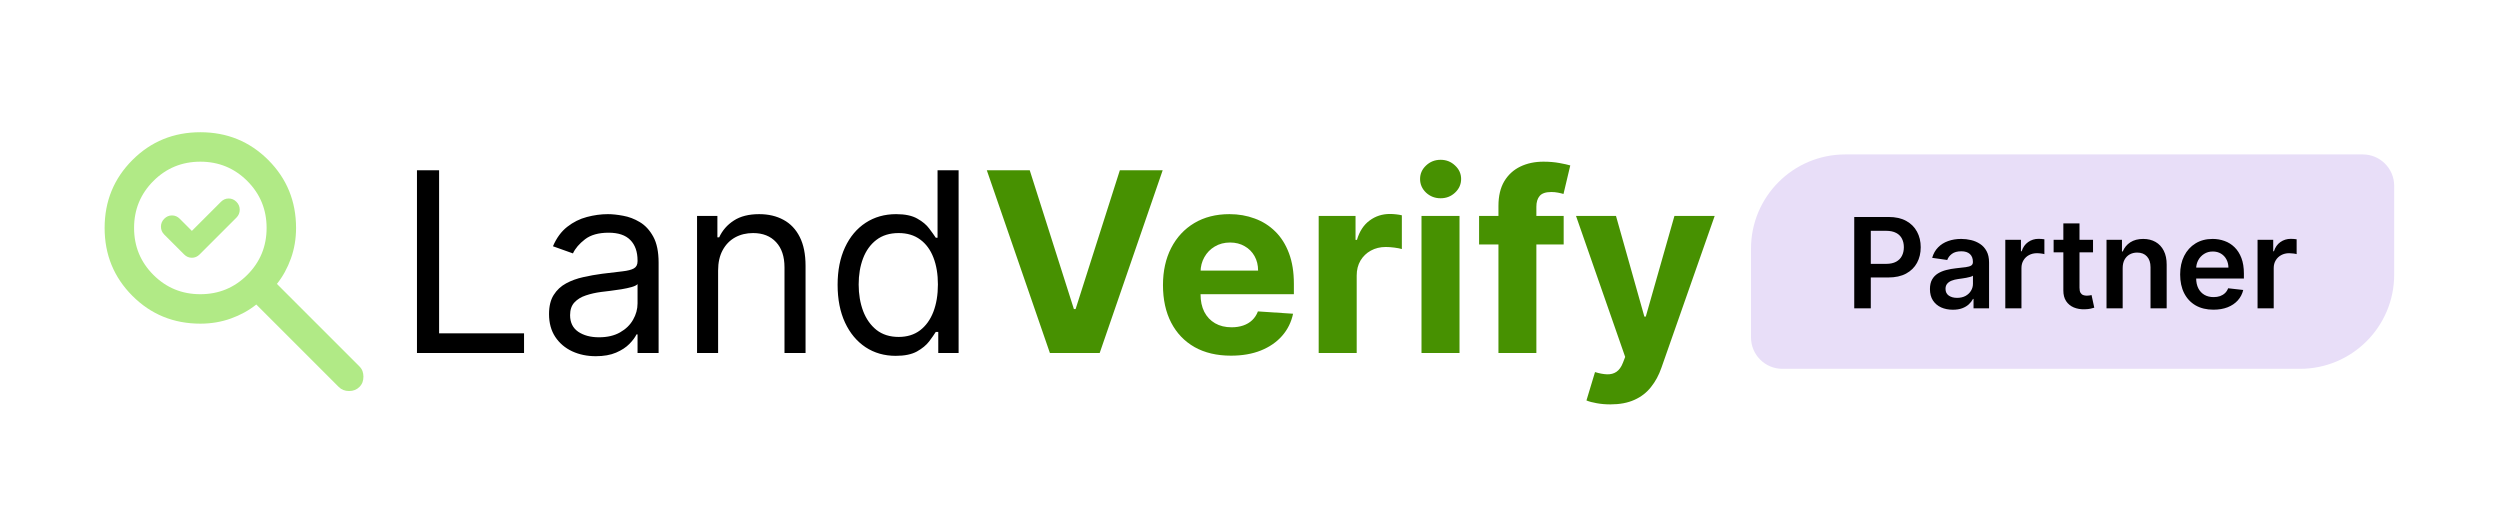 <svg width="1204" height="252" viewBox="0 0 1204 252" fill="none" xmlns="http://www.w3.org/2000/svg">
<path d="M92.406 111.196L106.412 97.189C107.476 96.125 108.717 95.594 110.135 95.594C111.554 95.594 112.795 96.125 113.859 97.189C114.922 98.253 115.454 99.522 115.454 100.998C115.454 102.477 114.922 103.749 113.859 104.813L96.129 122.543C95.065 123.607 93.824 124.139 92.406 124.139C90.987 124.139 89.746 123.607 88.682 122.543L79.108 112.969C78.044 111.905 77.512 110.633 77.512 109.153C77.512 107.678 78.044 106.409 79.108 105.345C80.172 104.281 81.413 103.749 82.831 103.749C84.25 103.749 85.491 104.281 86.555 105.345L92.406 111.196ZM173.076 186.37C171.776 187.671 170.121 188.321 168.112 188.321C166.103 188.321 164.448 187.671 163.148 186.37L123.433 146.655C119.887 149.492 115.809 151.738 111.199 153.393C106.589 155.048 101.684 155.875 96.483 155.875C83.6 155.875 72.697 151.414 63.775 142.493C54.849 133.566 50.386 122.661 50.386 109.777C50.386 96.894 54.849 85.989 63.775 77.062C72.697 68.141 83.6 63.68 96.483 63.68C109.367 63.68 120.272 68.141 129.199 77.062C138.12 85.989 142.581 96.894 142.581 109.777C142.581 114.978 141.754 119.883 140.099 124.493C138.444 129.103 136.198 133.181 133.362 136.727L173.076 176.442C173.786 177.151 174.289 177.919 174.587 178.747C174.88 179.574 175.027 180.46 175.027 181.406C175.027 182.352 174.88 183.238 174.587 184.066C174.289 184.893 173.786 185.661 173.076 186.37ZM96.483 141.691C105.348 141.691 112.885 138.59 119.093 132.386C125.296 126.179 128.397 118.642 128.397 109.777C128.397 100.912 125.296 93.376 119.093 87.168C112.885 80.965 105.348 77.864 96.483 77.864C87.618 77.864 80.082 80.965 73.874 87.168C67.671 93.376 64.57 100.912 64.57 109.777C64.57 118.642 67.671 126.179 73.874 132.386C80.082 138.59 87.618 141.691 96.483 141.691Z" fill="#B1EA86"/>
<path d="M200.811 170V81.988H211.469V160.546H252.38V170H200.811ZM286.932 171.547C282.749 171.547 278.953 170.759 275.544 169.183C272.134 167.579 269.427 165.273 267.421 162.265C265.416 159.228 264.413 155.561 264.413 151.263C264.413 147.481 265.158 144.416 266.648 142.067C268.138 139.689 270.129 137.826 272.621 136.48C275.114 135.133 277.864 134.131 280.873 133.472C283.909 132.784 286.961 132.24 290.026 131.839C294.037 131.323 297.289 130.936 299.781 130.678C302.302 130.392 304.136 129.919 305.282 129.26C306.457 128.601 307.044 127.455 307.044 125.822V125.478C307.044 121.238 305.884 117.944 303.563 115.594C301.271 113.245 297.79 112.07 293.12 112.07C288.278 112.07 284.482 113.13 281.732 115.25C278.982 117.371 277.048 119.634 275.93 122.04L266.304 118.602C268.023 114.592 270.315 111.469 273.18 109.234C276.074 106.971 279.225 105.395 282.634 104.507C286.072 103.59 289.453 103.132 292.776 103.132C294.897 103.132 297.332 103.39 300.082 103.905C302.861 104.392 305.54 105.409 308.118 106.956C310.725 108.503 312.889 110.838 314.608 113.961C316.326 117.084 317.186 121.267 317.186 126.51V170H307.044V161.061H306.528C305.841 162.494 304.695 164.027 303.09 165.66C301.486 167.293 299.352 168.682 296.687 169.828C294.023 170.974 290.771 171.547 286.932 171.547ZM288.479 162.436C292.49 162.436 295.871 161.649 298.621 160.073C301.4 158.497 303.491 156.463 304.895 153.971C306.328 151.478 307.044 148.857 307.044 146.106V136.824C306.614 137.339 305.669 137.812 304.208 138.242C302.775 138.643 301.114 139.001 299.223 139.316C297.36 139.603 295.541 139.861 293.765 140.09C292.017 140.29 290.599 140.462 289.51 140.605C286.875 140.949 284.411 141.508 282.119 142.281C279.855 143.026 278.022 144.158 276.618 145.676C275.243 147.166 274.555 149.2 274.555 151.779C274.555 155.303 275.859 157.967 278.466 159.772C281.102 161.548 284.439 162.436 288.479 162.436ZM345.839 130.292V170H335.697V103.991H345.495V114.305H346.355C347.902 110.953 350.251 108.26 353.403 106.226C356.554 104.163 360.622 103.132 365.608 103.132C370.077 103.132 373.988 104.048 377.34 105.882C380.692 107.687 383.299 110.437 385.161 114.133C387.023 117.8 387.954 122.442 387.954 128.057V170H377.812V128.744C377.812 123.559 376.466 119.519 373.773 116.626C371.08 113.703 367.384 112.242 362.685 112.242C359.448 112.242 356.554 112.944 354.004 114.348C351.483 115.752 349.492 117.8 348.031 120.493C346.57 123.186 345.839 126.452 345.839 130.292ZM431.412 171.375C425.912 171.375 421.055 169.986 416.844 167.207C412.632 164.399 409.338 160.445 406.96 155.346C404.582 150.217 403.393 144.158 403.393 137.167C403.393 130.234 404.582 124.218 406.96 119.118C409.338 114.019 412.647 110.079 416.887 107.3C421.127 104.521 426.026 103.132 431.584 103.132C435.882 103.132 439.277 103.848 441.769 105.28C444.29 106.684 446.21 108.289 447.528 110.094C448.874 111.87 449.92 113.331 450.665 114.477H451.524V81.988H461.666V170H451.868V159.858H450.665C449.92 161.061 448.86 162.58 447.485 164.413C446.11 166.218 444.147 167.837 441.597 169.269C439.047 170.673 435.652 171.375 431.412 171.375ZM432.787 162.265C436.856 162.265 440.294 161.205 443.101 159.084C445.909 156.936 448.043 153.971 449.505 150.189C450.966 146.378 451.696 141.981 451.696 136.996C451.696 132.068 450.98 127.756 449.547 124.06C448.115 120.336 445.995 117.442 443.187 115.379C440.38 113.288 436.913 112.242 432.787 112.242C428.49 112.242 424.909 113.345 422.044 115.551C419.207 117.729 417.073 120.694 415.641 124.447C414.237 128.171 413.535 132.354 413.535 136.996C413.535 141.694 414.251 145.963 415.684 149.802C417.145 153.612 419.293 156.649 422.13 158.913C424.995 161.147 428.547 162.265 432.787 162.265Z" fill="black"/>
<path d="M495.917 81.988L517.189 148.857H518.006L539.321 81.988H559.949L529.609 170H505.629L475.246 81.988H495.917ZM592.835 171.289C586.045 171.289 580.201 169.914 575.302 167.164C570.431 164.385 566.678 160.46 564.042 155.389C561.407 150.289 560.089 144.258 560.089 137.296C560.089 130.506 561.407 124.547 564.042 119.419C566.678 114.291 570.388 110.294 575.173 107.429C579.986 104.564 585.63 103.132 592.105 103.132C596.459 103.132 600.513 103.834 604.266 105.237C608.048 106.613 611.343 108.69 614.151 111.469C616.987 114.248 619.193 117.743 620.769 121.954C622.344 126.137 623.132 131.036 623.132 136.652V141.68H567.394V130.335H605.9C605.9 127.699 605.327 125.364 604.181 123.33C603.035 121.296 601.445 119.705 599.41 118.56C597.405 117.385 595.07 116.798 592.406 116.798C589.627 116.798 587.163 117.442 585.014 118.731C582.894 119.992 581.232 121.697 580.029 123.845C578.826 125.965 578.21 128.329 578.181 130.936V141.723C578.181 144.989 578.783 147.811 579.986 150.189C581.218 152.567 582.951 154.4 585.186 155.689C587.42 156.979 590.071 157.623 593.136 157.623C595.17 157.623 597.032 157.337 598.723 156.764C600.413 156.191 601.86 155.331 603.063 154.185C604.266 153.039 605.183 151.636 605.814 149.974L622.746 151.091C621.886 155.159 620.124 158.712 617.46 161.749C614.824 164.757 611.415 167.106 607.232 168.797C603.078 170.458 598.279 171.289 592.835 171.289ZM635.079 170V103.991H652.828V115.508H653.515C654.719 111.411 656.738 108.317 659.575 106.226C662.411 104.106 665.677 103.046 669.373 103.046C670.29 103.046 671.278 103.103 672.338 103.218C673.398 103.332 674.329 103.49 675.131 103.69V119.935C674.272 119.677 673.083 119.448 671.565 119.247C670.046 119.047 668.657 118.946 667.396 118.946C664.703 118.946 662.296 119.534 660.176 120.708C658.085 121.854 656.423 123.459 655.191 125.521C653.988 127.584 653.386 129.962 653.386 132.655V170H635.079ZM684.597 170V103.991H702.904V170H684.597ZM693.793 95.482C691.071 95.482 688.737 94.58 686.788 92.775C684.869 90.941 683.909 88.749 683.909 86.2C683.909 83.678 684.869 81.516 686.788 79.71C688.737 77.877 691.071 76.96 693.793 76.96C696.515 76.96 698.836 77.877 700.755 79.71C702.703 81.516 703.677 83.678 703.677 86.2C703.677 88.749 702.703 90.941 700.755 92.775C698.836 94.58 696.515 95.482 693.793 95.482ZM753.066 103.991V117.743H712.326V103.991H753.066ZM721.651 170V99.221C721.651 94.436 722.582 90.469 724.445 87.317C726.336 84.166 728.914 81.802 732.18 80.226C735.446 78.65 739.156 77.863 743.311 77.863C746.118 77.863 748.682 78.078 751.003 78.507C753.352 78.937 755.1 79.324 756.246 79.668L752.98 93.419C752.264 93.19 751.375 92.975 750.315 92.775C749.284 92.574 748.224 92.474 747.135 92.474C744.442 92.474 742.566 93.104 741.506 94.365C740.446 95.597 739.916 97.33 739.916 99.565V170H721.651ZM775.552 194.753C773.232 194.753 771.054 194.567 769.02 194.195C767.015 193.851 765.353 193.407 764.035 192.862L768.161 179.197C770.309 179.855 772.243 180.214 773.962 180.271C775.71 180.328 777.214 179.927 778.474 179.068C779.764 178.208 780.809 176.747 781.612 174.684L782.686 171.891L759.007 103.991H778.26L791.925 152.466H792.613L806.408 103.991H825.789L800.134 177.134C798.902 180.686 797.226 183.78 795.106 186.416C793.014 189.081 790.364 191.129 787.155 192.562C783.947 194.023 780.079 194.753 775.552 194.753Z" fill="#479101"/>
<path d="M843.281 119.754C843.281 94.691 863.599 74.373 888.662 74.373H1137.92C1146.27 74.373 1153.04 81.146 1153.04 89.5V132.246C1153.04 157.309 1132.73 177.627 1107.66 177.627H858.408C850.054 177.627 843.281 170.854 843.281 162.5V119.754Z" fill="#E8DEF8"/>
<path d="M893.003 148.5V104.494H909.505C912.885 104.494 915.722 105.124 918.014 106.385C920.32 107.646 922.06 109.379 923.235 111.585C924.424 113.777 925.019 116.269 925.019 119.062C925.019 121.884 924.424 124.391 923.235 126.583C922.046 128.775 920.291 130.501 917.971 131.761C915.65 133.008 912.792 133.631 909.397 133.631H898.46V127.077H908.323C910.3 127.077 911.918 126.733 913.179 126.046C914.44 125.358 915.371 124.413 915.972 123.209C916.588 122.006 916.896 120.624 916.896 119.062C916.896 117.501 916.588 116.126 915.972 114.937C915.371 113.748 914.432 112.824 913.158 112.165C911.897 111.492 910.271 111.155 908.28 111.155H900.974V148.5H893.003ZM940.505 149.166C938.414 149.166 936.53 148.794 934.854 148.049C933.193 147.29 931.875 146.172 930.901 144.697C929.941 143.221 929.461 141.402 929.461 139.239C929.461 137.377 929.805 135.837 930.492 134.619C931.18 133.402 932.118 132.428 933.307 131.697C934.496 130.966 935.836 130.415 937.325 130.042C938.829 129.656 940.384 129.376 941.988 129.204C943.922 129.004 945.491 128.825 946.694 128.667C947.897 128.495 948.771 128.238 949.315 127.894C949.874 127.536 950.153 126.984 950.153 126.239V126.11C950.153 124.492 949.673 123.238 948.714 122.35C947.754 121.462 946.372 121.018 944.567 121.018C942.661 121.018 941.15 121.433 940.033 122.264C938.93 123.095 938.185 124.076 937.798 125.208L930.535 124.176C931.108 122.171 932.054 120.495 933.372 119.148C934.69 117.788 936.301 116.77 938.206 116.097C940.112 115.41 942.217 115.066 944.524 115.066C946.114 115.066 947.697 115.252 949.272 115.624C950.848 115.997 952.288 116.613 953.591 117.472C954.895 118.318 955.941 119.471 956.728 120.932C957.531 122.393 957.932 124.219 957.932 126.411V148.5H950.454V143.966H950.196C949.724 144.883 949.057 145.742 948.198 146.545C947.353 147.333 946.286 147.97 944.996 148.457C943.721 148.93 942.224 149.166 940.505 149.166ZM942.525 143.45C944.087 143.45 945.44 143.143 946.586 142.527C947.732 141.896 948.613 141.065 949.229 140.034C949.86 139.003 950.175 137.878 950.175 136.661V132.771C949.931 132.972 949.516 133.158 948.928 133.33C948.356 133.502 947.711 133.652 946.995 133.781C946.278 133.91 945.569 134.025 944.867 134.125C944.165 134.225 943.557 134.311 943.041 134.383C941.881 134.54 940.842 134.798 939.925 135.156C939.009 135.515 938.285 136.016 937.755 136.661C937.225 137.291 936.96 138.107 936.96 139.11C936.96 140.543 937.483 141.624 938.529 142.355C939.574 143.085 940.907 143.45 942.525 143.45ZM965.753 148.5V115.496H973.295V120.996H973.639C974.24 119.091 975.272 117.623 976.733 116.591C978.208 115.546 979.892 115.023 981.783 115.023C982.212 115.023 982.692 115.044 983.222 115.087C983.767 115.116 984.218 115.166 984.576 115.238V122.393C984.246 122.278 983.724 122.178 983.007 122.092C982.305 121.992 981.625 121.942 980.966 121.942C979.548 121.942 978.273 122.25 977.141 122.866C976.024 123.467 975.143 124.305 974.498 125.38C973.854 126.454 973.531 127.693 973.531 129.097V148.5H965.753ZM1008 115.496V121.512H989.024V115.496H1008ZM993.708 107.588H1001.49V138.573C1001.49 139.619 1001.64 140.421 1001.96 140.979C1002.29 141.524 1002.72 141.896 1003.25 142.097C1003.78 142.297 1004.37 142.398 1005.01 142.398C1005.5 142.398 1005.94 142.362 1006.34 142.29C1006.76 142.219 1007.07 142.154 1007.29 142.097L1008.6 148.178C1008.18 148.321 1007.59 148.479 1006.82 148.65C1006.06 148.822 1005.12 148.923 1004.02 148.951C1002.07 149.009 1000.32 148.715 998.757 148.07C997.196 147.411 995.957 146.394 995.04 145.019C994.138 143.644 993.694 141.925 993.708 139.862V107.588ZM1022.28 129.161V148.5H1014.5V115.496H1021.94V121.104H1022.32C1023.08 119.256 1024.29 117.788 1025.95 116.699C1027.63 115.61 1029.7 115.066 1032.16 115.066C1034.44 115.066 1036.43 115.553 1038.12 116.527C1039.82 117.501 1041.14 118.912 1042.07 120.76C1043.02 122.608 1043.48 124.85 1043.47 127.485V148.5H1035.69V128.689C1035.69 126.483 1035.12 124.757 1033.97 123.51C1032.84 122.264 1031.27 121.641 1029.26 121.641C1027.9 121.641 1026.69 121.942 1025.63 122.543C1024.59 123.131 1023.76 123.983 1023.16 125.1C1022.57 126.218 1022.28 127.571 1022.28 129.161ZM1065.99 149.145C1062.68 149.145 1059.82 148.457 1057.41 147.082C1055.02 145.692 1053.18 143.73 1051.89 141.194C1050.6 138.645 1049.96 135.643 1049.96 132.191C1049.96 128.796 1050.6 125.817 1051.89 123.252C1053.19 120.674 1055.01 118.669 1057.35 117.236C1059.68 115.789 1062.43 115.066 1065.58 115.066C1067.61 115.066 1069.53 115.395 1071.34 116.054C1073.16 116.699 1074.76 117.702 1076.15 119.062C1077.55 120.423 1078.66 122.157 1079.46 124.262C1080.26 126.354 1080.66 128.846 1080.66 131.74V134.125H1053.61V128.882H1073.21C1073.19 127.392 1072.87 126.067 1072.24 124.907C1071.61 123.732 1070.73 122.808 1069.6 122.135C1068.48 121.462 1067.17 121.125 1065.68 121.125C1064.09 121.125 1062.7 121.512 1061.49 122.286C1060.29 123.045 1059.35 124.047 1058.68 125.294C1058.02 126.526 1057.68 127.879 1057.67 129.355V133.932C1057.67 135.851 1058.02 137.499 1058.72 138.874C1059.42 140.235 1060.41 141.28 1061.67 142.011C1062.93 142.727 1064.4 143.085 1066.09 143.085C1067.22 143.085 1068.25 142.928 1069.17 142.612C1070.08 142.283 1070.88 141.803 1071.55 141.173C1072.22 140.543 1072.73 139.762 1073.08 138.831L1080.34 139.647C1079.88 141.567 1079.01 143.243 1077.72 144.675C1076.44 146.093 1074.81 147.196 1072.82 147.984C1070.83 148.758 1068.55 149.145 1065.99 149.145ZM1087.24 148.5V115.496H1094.78V120.996H1095.13C1095.73 119.091 1096.76 117.623 1098.22 116.591C1099.7 115.546 1101.38 115.023 1103.27 115.023C1103.7 115.023 1104.18 115.044 1104.71 115.087C1105.26 115.116 1105.71 115.166 1106.06 115.238V122.393C1105.74 122.278 1105.21 122.178 1104.5 122.092C1103.79 121.992 1103.11 121.942 1102.45 121.942C1101.04 121.942 1099.76 122.25 1098.63 122.866C1097.51 123.467 1096.63 124.305 1095.99 125.38C1095.34 126.454 1095.02 127.693 1095.02 129.097V148.5H1087.24Z" fill="black"/>
</svg>
